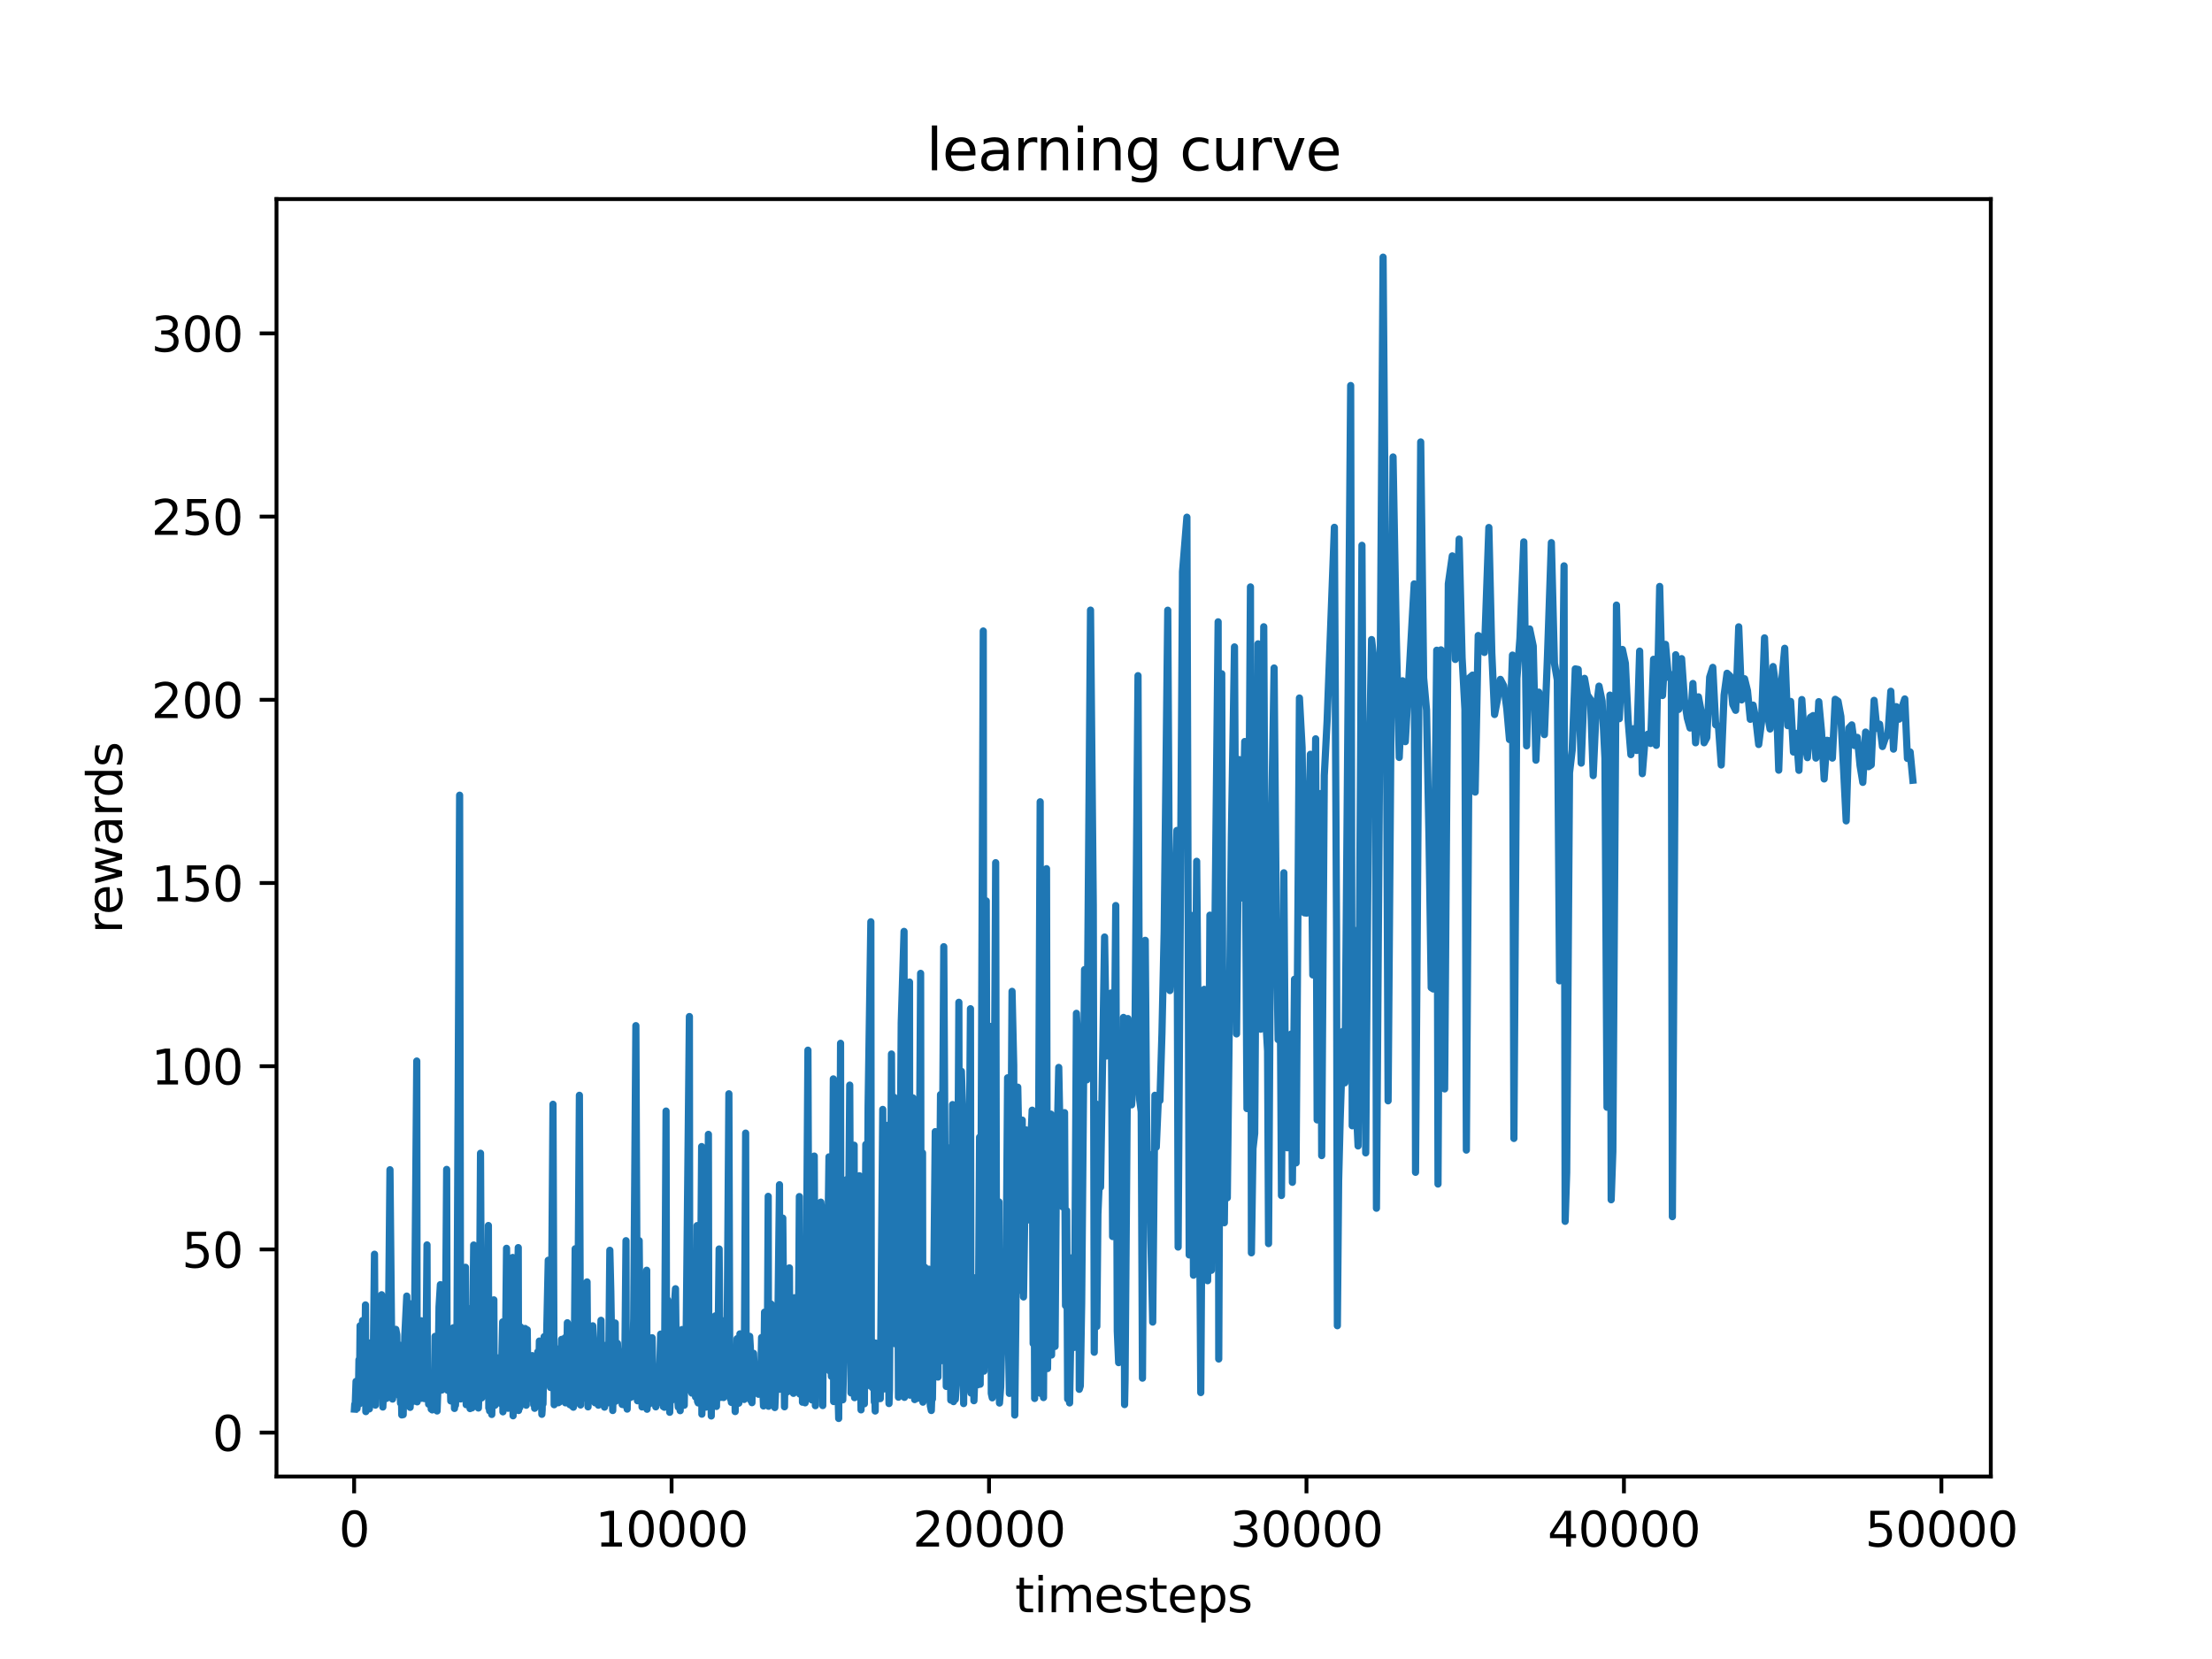<?xml version="1.0" encoding="utf-8" standalone="no"?>
<!DOCTYPE svg PUBLIC "-//W3C//DTD SVG 1.1//EN"
  "http://www.w3.org/Graphics/SVG/1.1/DTD/svg11.dtd">
<svg xmlns:xlink="http://www.w3.org/1999/xlink" width="460.8pt" height="345.6pt" viewBox="0 0 460.8 345.6" xmlns="http://www.w3.org/2000/svg" version="1.1">
 <defs>
  <style type="text/css">*{stroke-linejoin: round; stroke-linecap: butt}</style>
 </defs>
 <g id="figure_1">
  <g id="patch_1">
   <path d="M 0 345.6 
L 460.8 345.6 
L 460.8 0 
L 0 0 
z
" style="fill: #ffffff"/>
  </g>
  <g id="axes_1">
   <g id="patch_2">
    <path d="M 57.6 307.584 
L 414.72 307.584 
L 414.72 41.472 
L 57.6 41.472 
z
" style="fill: #ffffff"/>
   </g>
   <g id="matplotlib.axis_1">
    <g id="xtick_1">
     <g id="line2d_1">
      <defs>
       <path id="m3d09e8f47e" d="M 0 0 
L 0 3.5 
" style="stroke: #000000; stroke-width: 0.8"/>
      </defs>
      <g>
       <use xlink:href="#m3d09e8f47e" x="73.773" y="307.584" style="stroke: #000000; stroke-width: 0.8"/>
      </g>
     </g>
     <g id="text_1">
      <!-- 0 -->
      <g transform="translate(70.592 322.182) scale(0.1 -0.1)">
       <defs>
        <path id="DejaVuSans-30" d="M 2034 4250 
Q 1547 4250 1301 3770 
Q 1056 3291 1056 2328 
Q 1056 1369 1301 889 
Q 1547 409 2034 409 
Q 2525 409 2770 889 
Q 3016 1369 3016 2328 
Q 3016 3291 2770 3770 
Q 2525 4250 2034 4250 
z
M 2034 4750 
Q 2819 4750 3233 4129 
Q 3647 3509 3647 2328 
Q 3647 1150 3233 529 
Q 2819 -91 2034 -91 
Q 1250 -91 836 529 
Q 422 1150 422 2328 
Q 422 3509 836 4129 
Q 1250 4750 2034 4750 
z
" transform="scale(0.016)"/>
       </defs>
       <use xlink:href="#DejaVuSans-30"/>
      </g>
     </g>
    </g>
    <g id="xtick_2">
     <g id="line2d_2">
      <g>
       <use xlink:href="#m3d09e8f47e" x="139.904" y="307.584" style="stroke: #000000; stroke-width: 0.8"/>
      </g>
     </g>
     <g id="text_2">
      <!-- 10000 -->
      <g transform="translate(123.997 322.182) scale(0.1 -0.1)">
       <defs>
        <path id="DejaVuSans-31" d="M 794 531 
L 1825 531 
L 1825 4091 
L 703 3866 
L 703 4441 
L 1819 4666 
L 2450 4666 
L 2450 531 
L 3481 531 
L 3481 0 
L 794 0 
L 794 531 
z
" transform="scale(0.016)"/>
       </defs>
       <use xlink:href="#DejaVuSans-31"/>
       <use xlink:href="#DejaVuSans-30" x="63.623"/>
       <use xlink:href="#DejaVuSans-30" x="127.246"/>
       <use xlink:href="#DejaVuSans-30" x="190.869"/>
       <use xlink:href="#DejaVuSans-30" x="254.492"/>
      </g>
     </g>
    </g>
    <g id="xtick_3">
     <g id="line2d_3">
      <g>
       <use xlink:href="#m3d09e8f47e" x="206.034" y="307.584" style="stroke: #000000; stroke-width: 0.8"/>
      </g>
     </g>
     <g id="text_3">
      <!-- 20000 -->
      <g transform="translate(190.128 322.182) scale(0.1 -0.1)">
       <defs>
        <path id="DejaVuSans-32" d="M 1228 531 
L 3431 531 
L 3431 0 
L 469 0 
L 469 531 
Q 828 903 1448 1529 
Q 2069 2156 2228 2338 
Q 2531 2678 2651 2914 
Q 2772 3150 2772 3378 
Q 2772 3750 2511 3984 
Q 2250 4219 1831 4219 
Q 1534 4219 1204 4116 
Q 875 4013 500 3803 
L 500 4441 
Q 881 4594 1212 4672 
Q 1544 4750 1819 4750 
Q 2544 4750 2975 4387 
Q 3406 4025 3406 3419 
Q 3406 3131 3298 2873 
Q 3191 2616 2906 2266 
Q 2828 2175 2409 1742 
Q 1991 1309 1228 531 
z
" transform="scale(0.016)"/>
       </defs>
       <use xlink:href="#DejaVuSans-32"/>
       <use xlink:href="#DejaVuSans-30" x="63.623"/>
       <use xlink:href="#DejaVuSans-30" x="127.246"/>
       <use xlink:href="#DejaVuSans-30" x="190.869"/>
       <use xlink:href="#DejaVuSans-30" x="254.492"/>
      </g>
     </g>
    </g>
    <g id="xtick_4">
     <g id="line2d_4">
      <g>
       <use xlink:href="#m3d09e8f47e" x="272.165" y="307.584" style="stroke: #000000; stroke-width: 0.8"/>
      </g>
     </g>
     <g id="text_4">
      <!-- 30000 -->
      <g transform="translate(256.259 322.182) scale(0.1 -0.1)">
       <defs>
        <path id="DejaVuSans-33" d="M 2597 2516 
Q 3050 2419 3304 2112 
Q 3559 1806 3559 1356 
Q 3559 666 3084 287 
Q 2609 -91 1734 -91 
Q 1441 -91 1130 -33 
Q 819 25 488 141 
L 488 750 
Q 750 597 1062 519 
Q 1375 441 1716 441 
Q 2309 441 2620 675 
Q 2931 909 2931 1356 
Q 2931 1769 2642 2001 
Q 2353 2234 1838 2234 
L 1294 2234 
L 1294 2753 
L 1863 2753 
Q 2328 2753 2575 2939 
Q 2822 3125 2822 3475 
Q 2822 3834 2567 4026 
Q 2313 4219 1838 4219 
Q 1578 4219 1281 4162 
Q 984 4106 628 3988 
L 628 4550 
Q 988 4650 1302 4700 
Q 1616 4750 1894 4750 
Q 2613 4750 3031 4423 
Q 3450 4097 3450 3541 
Q 3450 3153 3228 2886 
Q 3006 2619 2597 2516 
z
" transform="scale(0.016)"/>
       </defs>
       <use xlink:href="#DejaVuSans-33"/>
       <use xlink:href="#DejaVuSans-30" x="63.623"/>
       <use xlink:href="#DejaVuSans-30" x="127.246"/>
       <use xlink:href="#DejaVuSans-30" x="190.869"/>
       <use xlink:href="#DejaVuSans-30" x="254.492"/>
      </g>
     </g>
    </g>
    <g id="xtick_5">
     <g id="line2d_5">
      <g>
       <use xlink:href="#m3d09e8f47e" x="338.295" y="307.584" style="stroke: #000000; stroke-width: 0.8"/>
      </g>
     </g>
     <g id="text_5">
      <!-- 40000 -->
      <g transform="translate(322.389 322.182) scale(0.1 -0.1)">
       <defs>
        <path id="DejaVuSans-34" d="M 2419 4116 
L 825 1625 
L 2419 1625 
L 2419 4116 
z
M 2253 4666 
L 3047 4666 
L 3047 1625 
L 3713 1625 
L 3713 1100 
L 3047 1100 
L 3047 0 
L 2419 0 
L 2419 1100 
L 313 1100 
L 313 1709 
L 2253 4666 
z
" transform="scale(0.016)"/>
       </defs>
       <use xlink:href="#DejaVuSans-34"/>
       <use xlink:href="#DejaVuSans-30" x="63.623"/>
       <use xlink:href="#DejaVuSans-30" x="127.246"/>
       <use xlink:href="#DejaVuSans-30" x="190.869"/>
       <use xlink:href="#DejaVuSans-30" x="254.492"/>
      </g>
     </g>
    </g>
    <g id="xtick_6">
     <g id="line2d_6">
      <g>
       <use xlink:href="#m3d09e8f47e" x="404.426" y="307.584" style="stroke: #000000; stroke-width: 0.8"/>
      </g>
     </g>
     <g id="text_6">
      <!-- 50000 -->
      <g transform="translate(388.52 322.182) scale(0.1 -0.1)">
       <defs>
        <path id="DejaVuSans-35" d="M 691 4666 
L 3169 4666 
L 3169 4134 
L 1269 4134 
L 1269 2991 
Q 1406 3038 1543 3061 
Q 1681 3084 1819 3084 
Q 2600 3084 3056 2656 
Q 3513 2228 3513 1497 
Q 3513 744 3044 326 
Q 2575 -91 1722 -91 
Q 1428 -91 1123 -41 
Q 819 9 494 109 
L 494 744 
Q 775 591 1075 516 
Q 1375 441 1709 441 
Q 2250 441 2565 725 
Q 2881 1009 2881 1497 
Q 2881 1984 2565 2268 
Q 2250 2553 1709 2553 
Q 1456 2553 1204 2497 
Q 953 2441 691 2322 
L 691 4666 
z
" transform="scale(0.016)"/>
       </defs>
       <use xlink:href="#DejaVuSans-35"/>
       <use xlink:href="#DejaVuSans-30" x="63.623"/>
       <use xlink:href="#DejaVuSans-30" x="127.246"/>
       <use xlink:href="#DejaVuSans-30" x="190.869"/>
       <use xlink:href="#DejaVuSans-30" x="254.492"/>
      </g>
     </g>
    </g>
    <g id="text_7">
     <!-- timesteps -->
     <g transform="translate(211.444 335.861) scale(0.1 -0.1)">
      <defs>
       <path id="DejaVuSans-74" d="M 1172 4494 
L 1172 3500 
L 2356 3500 
L 2356 3053 
L 1172 3053 
L 1172 1153 
Q 1172 725 1289 603 
Q 1406 481 1766 481 
L 2356 481 
L 2356 0 
L 1766 0 
Q 1100 0 847 248 
Q 594 497 594 1153 
L 594 3053 
L 172 3053 
L 172 3500 
L 594 3500 
L 594 4494 
L 1172 4494 
z
" transform="scale(0.016)"/>
       <path id="DejaVuSans-69" d="M 603 3500 
L 1178 3500 
L 1178 0 
L 603 0 
L 603 3500 
z
M 603 4863 
L 1178 4863 
L 1178 4134 
L 603 4134 
L 603 4863 
z
" transform="scale(0.016)"/>
       <path id="DejaVuSans-6d" d="M 3328 2828 
Q 3544 3216 3844 3400 
Q 4144 3584 4550 3584 
Q 5097 3584 5394 3201 
Q 5691 2819 5691 2113 
L 5691 0 
L 5113 0 
L 5113 2094 
Q 5113 2597 4934 2840 
Q 4756 3084 4391 3084 
Q 3944 3084 3684 2787 
Q 3425 2491 3425 1978 
L 3425 0 
L 2847 0 
L 2847 2094 
Q 2847 2600 2669 2842 
Q 2491 3084 2119 3084 
Q 1678 3084 1418 2786 
Q 1159 2488 1159 1978 
L 1159 0 
L 581 0 
L 581 3500 
L 1159 3500 
L 1159 2956 
Q 1356 3278 1631 3431 
Q 1906 3584 2284 3584 
Q 2666 3584 2933 3390 
Q 3200 3197 3328 2828 
z
" transform="scale(0.016)"/>
       <path id="DejaVuSans-65" d="M 3597 1894 
L 3597 1613 
L 953 1613 
Q 991 1019 1311 708 
Q 1631 397 2203 397 
Q 2534 397 2845 478 
Q 3156 559 3463 722 
L 3463 178 
Q 3153 47 2828 -22 
Q 2503 -91 2169 -91 
Q 1331 -91 842 396 
Q 353 884 353 1716 
Q 353 2575 817 3079 
Q 1281 3584 2069 3584 
Q 2775 3584 3186 3129 
Q 3597 2675 3597 1894 
z
M 3022 2063 
Q 3016 2534 2758 2815 
Q 2500 3097 2075 3097 
Q 1594 3097 1305 2825 
Q 1016 2553 972 2059 
L 3022 2063 
z
" transform="scale(0.016)"/>
       <path id="DejaVuSans-73" d="M 2834 3397 
L 2834 2853 
Q 2591 2978 2328 3040 
Q 2066 3103 1784 3103 
Q 1356 3103 1142 2972 
Q 928 2841 928 2578 
Q 928 2378 1081 2264 
Q 1234 2150 1697 2047 
L 1894 2003 
Q 2506 1872 2764 1633 
Q 3022 1394 3022 966 
Q 3022 478 2636 193 
Q 2250 -91 1575 -91 
Q 1294 -91 989 -36 
Q 684 19 347 128 
L 347 722 
Q 666 556 975 473 
Q 1284 391 1588 391 
Q 1994 391 2212 530 
Q 2431 669 2431 922 
Q 2431 1156 2273 1281 
Q 2116 1406 1581 1522 
L 1381 1569 
Q 847 1681 609 1914 
Q 372 2147 372 2553 
Q 372 3047 722 3315 
Q 1072 3584 1716 3584 
Q 2034 3584 2315 3537 
Q 2597 3491 2834 3397 
z
" transform="scale(0.016)"/>
       <path id="DejaVuSans-70" d="M 1159 525 
L 1159 -1331 
L 581 -1331 
L 581 3500 
L 1159 3500 
L 1159 2969 
Q 1341 3281 1617 3432 
Q 1894 3584 2278 3584 
Q 2916 3584 3314 3078 
Q 3713 2572 3713 1747 
Q 3713 922 3314 415 
Q 2916 -91 2278 -91 
Q 1894 -91 1617 61 
Q 1341 213 1159 525 
z
M 3116 1747 
Q 3116 2381 2855 2742 
Q 2594 3103 2138 3103 
Q 1681 3103 1420 2742 
Q 1159 2381 1159 1747 
Q 1159 1113 1420 752 
Q 1681 391 2138 391 
Q 2594 391 2855 752 
Q 3116 1113 3116 1747 
z
" transform="scale(0.016)"/>
      </defs>
      <use xlink:href="#DejaVuSans-74"/>
      <use xlink:href="#DejaVuSans-69" x="39.209"/>
      <use xlink:href="#DejaVuSans-6d" x="66.992"/>
      <use xlink:href="#DejaVuSans-65" x="164.404"/>
      <use xlink:href="#DejaVuSans-73" x="225.928"/>
      <use xlink:href="#DejaVuSans-74" x="278.027"/>
      <use xlink:href="#DejaVuSans-65" x="317.236"/>
      <use xlink:href="#DejaVuSans-70" x="378.76"/>
      <use xlink:href="#DejaVuSans-73" x="442.236"/>
     </g>
    </g>
   </g>
   <g id="matplotlib.axis_2">
    <g id="ytick_1">
     <g id="line2d_7">
      <defs>
       <path id="mdad643f692" d="M 0 0 
L -3.5 0 
" style="stroke: #000000; stroke-width: 0.8"/>
      </defs>
      <g>
       <use xlink:href="#mdad643f692" x="57.6" y="298.439" style="stroke: #000000; stroke-width: 0.8"/>
      </g>
     </g>
     <g id="text_8">
      <!-- 0 -->
      <g transform="translate(44.237 302.238) scale(0.1 -0.1)">
       <use xlink:href="#DejaVuSans-30"/>
      </g>
     </g>
    </g>
    <g id="ytick_2">
     <g id="line2d_8">
      <g>
       <use xlink:href="#mdad643f692" x="57.6" y="260.274" style="stroke: #000000; stroke-width: 0.8"/>
      </g>
     </g>
     <g id="text_9">
      <!-- 50 -->
      <g transform="translate(37.875 264.074) scale(0.1 -0.1)">
       <use xlink:href="#DejaVuSans-35"/>
       <use xlink:href="#DejaVuSans-30" x="63.623"/>
      </g>
     </g>
    </g>
    <g id="ytick_3">
     <g id="line2d_9">
      <g>
       <use xlink:href="#mdad643f692" x="57.6" y="222.11" style="stroke: #000000; stroke-width: 0.8"/>
      </g>
     </g>
     <g id="text_10">
      <!-- 100 -->
      <g transform="translate(31.512 225.909) scale(0.1 -0.1)">
       <use xlink:href="#DejaVuSans-31"/>
       <use xlink:href="#DejaVuSans-30" x="63.623"/>
       <use xlink:href="#DejaVuSans-30" x="127.246"/>
      </g>
     </g>
    </g>
    <g id="ytick_4">
     <g id="line2d_10">
      <g>
       <use xlink:href="#mdad643f692" x="57.6" y="183.946" style="stroke: #000000; stroke-width: 0.8"/>
      </g>
     </g>
     <g id="text_11">
      <!-- 150 -->
      <g transform="translate(31.512 187.745) scale(0.1 -0.1)">
       <use xlink:href="#DejaVuSans-31"/>
       <use xlink:href="#DejaVuSans-35" x="63.623"/>
       <use xlink:href="#DejaVuSans-30" x="127.246"/>
      </g>
     </g>
    </g>
    <g id="ytick_5">
     <g id="line2d_11">
      <g>
       <use xlink:href="#mdad643f692" x="57.6" y="145.782" style="stroke: #000000; stroke-width: 0.8"/>
      </g>
     </g>
     <g id="text_12">
      <!-- 200 -->
      <g transform="translate(31.512 149.581) scale(0.1 -0.1)">
       <use xlink:href="#DejaVuSans-32"/>
       <use xlink:href="#DejaVuSans-30" x="63.623"/>
       <use xlink:href="#DejaVuSans-30" x="127.246"/>
      </g>
     </g>
    </g>
    <g id="ytick_6">
     <g id="line2d_12">
      <g>
       <use xlink:href="#mdad643f692" x="57.6" y="107.618" style="stroke: #000000; stroke-width: 0.8"/>
      </g>
     </g>
     <g id="text_13">
      <!-- 250 -->
      <g transform="translate(31.512 111.417) scale(0.1 -0.1)">
       <use xlink:href="#DejaVuSans-32"/>
       <use xlink:href="#DejaVuSans-35" x="63.623"/>
       <use xlink:href="#DejaVuSans-30" x="127.246"/>
      </g>
     </g>
    </g>
    <g id="ytick_7">
     <g id="line2d_13">
      <g>
       <use xlink:href="#mdad643f692" x="57.6" y="69.453" style="stroke: #000000; stroke-width: 0.8"/>
      </g>
     </g>
     <g id="text_14">
      <!-- 300 -->
      <g transform="translate(31.512 73.253) scale(0.1 -0.1)">
       <use xlink:href="#DejaVuSans-33"/>
       <use xlink:href="#DejaVuSans-30" x="63.623"/>
       <use xlink:href="#DejaVuSans-30" x="127.246"/>
      </g>
     </g>
    </g>
    <g id="text_15">
     <!-- rewards -->
     <g transform="translate(25.433 194.448) rotate(-90) scale(0.1 -0.1)">
      <defs>
       <path id="DejaVuSans-72" d="M 2631 2963 
Q 2534 3019 2420 3045 
Q 2306 3072 2169 3072 
Q 1681 3072 1420 2755 
Q 1159 2438 1159 1844 
L 1159 0 
L 581 0 
L 581 3500 
L 1159 3500 
L 1159 2956 
Q 1341 3275 1631 3429 
Q 1922 3584 2338 3584 
Q 2397 3584 2469 3576 
Q 2541 3569 2628 3553 
L 2631 2963 
z
" transform="scale(0.016)"/>
       <path id="DejaVuSans-77" d="M 269 3500 
L 844 3500 
L 1563 769 
L 2278 3500 
L 2956 3500 
L 3675 769 
L 4391 3500 
L 4966 3500 
L 4050 0 
L 3372 0 
L 2619 2869 
L 1863 0 
L 1184 0 
L 269 3500 
z
" transform="scale(0.016)"/>
       <path id="DejaVuSans-61" d="M 2194 1759 
Q 1497 1759 1228 1600 
Q 959 1441 959 1056 
Q 959 750 1161 570 
Q 1363 391 1709 391 
Q 2188 391 2477 730 
Q 2766 1069 2766 1631 
L 2766 1759 
L 2194 1759 
z
M 3341 1997 
L 3341 0 
L 2766 0 
L 2766 531 
Q 2569 213 2275 61 
Q 1981 -91 1556 -91 
Q 1019 -91 701 211 
Q 384 513 384 1019 
Q 384 1609 779 1909 
Q 1175 2209 1959 2209 
L 2766 2209 
L 2766 2266 
Q 2766 2663 2505 2880 
Q 2244 3097 1772 3097 
Q 1472 3097 1187 3025 
Q 903 2953 641 2809 
L 641 3341 
Q 956 3463 1253 3523 
Q 1550 3584 1831 3584 
Q 2591 3584 2966 3190 
Q 3341 2797 3341 1997 
z
" transform="scale(0.016)"/>
       <path id="DejaVuSans-64" d="M 2906 2969 
L 2906 4863 
L 3481 4863 
L 3481 0 
L 2906 0 
L 2906 525 
Q 2725 213 2448 61 
Q 2172 -91 1784 -91 
Q 1150 -91 751 415 
Q 353 922 353 1747 
Q 353 2572 751 3078 
Q 1150 3584 1784 3584 
Q 2172 3584 2448 3432 
Q 2725 3281 2906 2969 
z
M 947 1747 
Q 947 1113 1208 752 
Q 1469 391 1925 391 
Q 2381 391 2643 752 
Q 2906 1113 2906 1747 
Q 2906 2381 2643 2742 
Q 2381 3103 1925 3103 
Q 1469 3103 1208 2742 
Q 947 2381 947 1747 
z
" transform="scale(0.016)"/>
      </defs>
      <use xlink:href="#DejaVuSans-72"/>
      <use xlink:href="#DejaVuSans-65" x="38.863"/>
      <use xlink:href="#DejaVuSans-77" x="100.387"/>
      <use xlink:href="#DejaVuSans-61" x="182.174"/>
      <use xlink:href="#DejaVuSans-72" x="243.453"/>
      <use xlink:href="#DejaVuSans-64" x="282.816"/>
      <use xlink:href="#DejaVuSans-73" x="346.293"/>
     </g>
    </g>
   </g>
   <g id="line2d_14">
    <path d="M 73.833 293.546 
L 73.899 292.521 
L 73.972 293.462 
L 74.17 287.764 
L 74.276 287.861 
L 74.382 293.424 
L 74.514 289.399 
L 74.646 291.575 
L 74.778 283.267 
L 74.851 292.471 
L 75.016 276.175 
L 75.182 290.359 
L 75.354 286.14 
L 75.526 275.095 
L 75.936 289.999 
L 76.134 271.836 
L 76.207 294.063 
L 76.352 286.928 
L 76.438 292.157 
L 76.656 288.048 
L 76.881 279.756 
L 76.947 293.503 
L 77.232 284.222 
L 77.457 290.594 
L 77.602 285.513 
L 77.701 288.742 
L 78.012 261.275 
L 78.204 292.715 
L 78.363 286.865 
L 78.462 289.1 
L 78.594 285.738 
L 78.786 271.879 
L 79.05 275.867 
L 79.308 288.448 
L 79.5 269.718 
L 79.679 280.389 
L 79.751 293.113 
L 79.831 291.264 
L 80.095 288.321 
L 80.406 285.258 
L 80.512 291.323 
L 80.704 283.573 
L 80.79 289.929 
L 81.239 243.677 
L 81.676 288.589 
L 81.775 291.455 
L 81.874 290.392 
L 82.006 283.484 
L 82.152 290.053 
L 82.456 276.928 
L 82.661 278.035 
L 82.919 289.973 
L 83.137 280.175 
L 83.27 290.924 
L 83.356 289.784 
L 83.435 292.299 
L 83.607 290.174 
L 83.699 294.761 
L 83.832 285.9 
L 83.99 294.698 
L 84.321 278.431 
L 84.738 269.996 
L 84.956 283.14 
L 85.161 278.782 
L 85.353 271.577 
L 85.439 293.181 
L 85.69 286.699 
L 85.895 277.894 
L 86.133 291.918 
L 86.252 288.707 
L 86.821 221.03 
L 86.9 292.033 
L 87.019 291.387 
L 87.125 289.769 
L 87.475 278.671 
L 87.727 275.138 
L 87.833 291.292 
L 87.985 282.228 
L 88.13 288.554 
L 88.315 277.535 
L 88.421 291.358 
L 88.567 288.721 
L 88.679 289.224 
L 88.957 259.334 
L 89.036 290.608 
L 89.135 289.772 
L 89.228 290.425 
L 89.294 292.518 
L 89.499 286.076 
L 89.618 290.662 
L 89.75 288.101 
L 89.83 293.544 
L 89.982 286.051 
L 90.041 293.711 
L 90.279 288.295 
L 90.445 290.8 
L 90.623 278.388 
L 90.921 292.908 
L 90.994 291.163 
L 91.053 293.931 
L 91.212 289.528 
L 91.457 272.246 
L 91.741 267.615 
L 92.045 289.567 
L 92.171 282.601 
L 92.316 283.117 
L 92.468 288.336 
L 92.581 287.861 
L 92.746 283.155 
L 93.05 243.605 
L 93.149 289.485 
L 93.262 289.637 
L 93.407 280.123 
L 93.533 287.738 
L 93.811 288.361 
L 93.903 291.844 
L 94.016 284.48 
L 94.287 290.418 
L 94.452 276.591 
L 94.598 283.715 
L 94.677 293.407 
L 94.809 287.96 
L 94.882 292.741 
L 94.961 290.67 
L 95.041 290.991 
L 95.133 290.265 
L 95.748 165.655 
L 95.96 291.427 
L 96.231 277.549 
L 96.31 290.826 
L 96.575 265.451 
L 96.687 286.91 
L 96.965 263.996 
L 97.117 292.629 
L 97.256 282.593 
L 97.362 287.124 
L 97.838 272.628 
L 97.924 293.436 
L 98.036 284.984 
L 98.142 291.2 
L 98.242 287.982 
L 98.327 293.291 
L 98.678 259.358 
L 98.837 283.888 
L 98.995 284.472 
L 99.108 290.79 
L 99.405 281.582 
L 99.518 292.859 
L 99.597 292.638 
L 99.663 293.316 
L 99.782 290 
L 100.1 240.243 
L 100.351 291.216 
L 100.721 276.538 
L 100.854 288.537 
L 101.098 284.59 
L 101.224 285.13 
L 101.429 289.346 
L 101.74 255.297 
L 101.826 293.301 
L 101.938 287.774 
L 101.991 293.921 
L 102.064 291.11 
L 102.236 287.771 
L 102.447 294.661 
L 102.877 270.782 
L 102.963 290.477 
L 103.129 292.738 
L 103.274 284.284 
L 103.373 289.549 
L 103.532 282.842 
L 103.691 292.136 
L 103.823 286.597 
L 103.982 288.538 
L 104.154 286.419 
L 104.306 292.368 
L 104.716 275.378 
L 104.769 294.112 
L 104.868 291.445 
L 105.033 289.592 
L 105.119 290.32 
L 105.251 285.879 
L 105.522 260.044 
L 105.827 293.371 
L 105.985 277.013 
L 106.151 291.632 
L 106.799 261.955 
L 106.885 294.937 
L 107.096 286.024 
L 107.301 277.438 
L 107.381 291.02 
L 107.963 259.9 
L 108.029 293.84 
L 108.102 291.739 
L 108.188 290.273 
L 108.28 293.222 
L 108.445 276.422 
L 108.617 277.499 
L 108.842 289.965 
L 108.955 285.702 
L 109.226 287.861 
L 109.391 276.746 
L 109.623 292.739 
L 109.834 277.025 
L 109.993 289.724 
L 110.085 289.555 
L 110.171 291.343 
L 110.35 283.397 
L 110.495 284.057 
L 110.648 287.263 
L 110.866 282.405 
L 110.972 291.444 
L 111.104 285.288 
L 111.17 292.616 
L 111.276 288.159 
L 111.375 293.376 
L 111.507 286.844 
L 111.633 289.383 
L 111.878 287.512 
L 112.03 281.613 
L 112.096 292.765 
L 112.175 290.538 
L 112.36 279.368 
L 112.46 292.347 
L 112.559 288.666 
L 112.737 288.108 
L 112.876 294.629 
L 112.942 293.737 
L 113.048 285.229 
L 113.114 292.469 
L 113.359 278.453 
L 113.564 288.392 
L 113.683 286.962 
L 114.212 262.533 
L 114.364 281.935 
L 114.496 283.952 
L 114.682 289.046 
L 114.794 285.612 
L 115.197 230.04 
L 115.442 292.631 
L 115.521 290.732 
L 115.594 290.975 
L 115.733 280.884 
L 115.832 291.069 
L 115.978 282.385 
L 116.222 286.415 
L 116.315 292.224 
L 116.454 281.729 
L 116.527 292.092 
L 116.646 286.098 
L 116.811 286.566 
L 116.99 279.018 
L 117.095 286.199 
L 117.234 285.766 
L 117.36 283.815 
L 117.512 284.297 
L 117.697 278.688 
L 117.796 292.243 
L 117.869 291.726 
L 117.975 289.316 
L 118.193 275.553 
L 118.279 292.262 
L 118.391 287.043 
L 118.524 287.37 
L 118.649 285.431 
L 118.716 292.624 
L 118.835 285.457 
L 118.921 292.084 
L 119.033 290.731 
L 119.145 291.544 
L 119.205 292.939 
L 119.271 292.671 
L 119.37 287.733 
L 119.443 293.151 
L 119.562 292.233 
L 119.82 260.139 
L 120.038 290.952 
L 120.157 285 
L 120.289 286.645 
L 120.699 228.168 
L 120.951 292.686 
L 121.116 276.727 
L 121.387 272.714 
L 121.5 291.285 
L 121.672 274.862 
L 121.87 290.71 
L 122.062 283.701 
L 122.293 267.045 
L 122.498 293.076 
L 122.591 289.713 
L 122.683 291.116 
L 122.796 289.453 
L 122.948 279.717 
L 123.153 277.526 
L 123.265 285.916 
L 123.484 276.188 
L 123.728 288.222 
L 123.96 292.233 
L 124.138 282.929 
L 124.224 291.013 
L 124.323 289.363 
L 124.442 285.279 
L 124.654 292.725 
L 124.945 280.774 
L 125.203 275.044 
L 125.315 288.794 
L 125.441 287.407 
L 125.527 290.028 
L 125.838 281.571 
L 125.93 293.136 
L 126.149 280.267 
L 126.261 287.687 
L 126.466 285.654 
L 126.532 292.276 
L 126.757 288.588 
L 127.041 260.457 
L 127.246 269.033 
L 127.643 293.839 
L 127.842 281.76 
L 127.98 291.621 
L 128.159 275.605 
L 128.271 291.898 
L 128.437 280.167 
L 128.628 279.846 
L 128.827 284.425 
L 128.953 281.567 
L 129.151 290.115 
L 129.303 287.953 
L 129.435 281.614 
L 129.607 292.576 
L 129.766 281.94 
L 129.991 292.661 
L 130.13 286.98 
L 130.407 258.458 
L 130.474 291.841 
L 130.593 286.997 
L 130.652 293.544 
L 130.897 279.878 
L 131.016 291.306 
L 131.26 283.68 
L 131.386 291.02 
L 131.465 290.656 
L 131.571 291.021 
L 131.67 289.15 
L 132.008 274.708 
L 132.464 213.659 
L 132.801 291.809 
L 133.152 258.447 
L 133.456 290.905 
L 133.562 289.524 
L 133.687 285.209 
L 133.747 293.095 
L 133.846 291.832 
L 133.998 279.187 
L 134.316 290.944 
L 134.428 288.634 
L 134.719 264.618 
L 134.792 293.573 
L 135.142 281.452 
L 135.255 292.492 
L 135.427 282.034 
L 135.559 281.432 
L 135.652 288.641 
L 135.843 278.671 
L 136.062 288.16 
L 136.194 289.839 
L 136.379 288.071 
L 136.61 293.073 
L 136.941 285.771 
L 137.007 292.263 
L 137.1 290.963 
L 137.199 285.821 
L 137.285 291.248 
L 137.629 277.912 
L 137.721 290.556 
L 137.9 290.44 
L 137.966 292.202 
L 138.112 284.678 
L 138.178 293.018 
L 138.33 287.506 
L 138.396 293.155 
L 138.753 231.455 
L 138.865 288.762 
L 139.064 270.775 
L 139.269 289.607 
L 139.461 283.692 
L 139.514 294.208 
L 139.758 285.548 
L 139.844 291.787 
L 140.115 273.277 
L 140.234 286.771 
L 140.42 273.086 
L 140.717 268.467 
L 140.942 288.04 
L 141.299 293.128 
L 141.398 290.58 
L 141.471 291.694 
L 141.636 290.376 
L 141.696 293.873 
L 141.795 286.409 
L 142.06 276.974 
L 142.251 291.474 
L 142.437 290.013 
L 142.542 292.741 
L 142.741 277.126 
L 142.86 285.971 
L 143.614 211.763 
L 143.7 289.597 
L 143.832 288.301 
L 143.984 288.428 
L 144.129 290.215 
L 144.255 285.291 
L 144.467 282.004 
L 144.645 275.652 
L 144.897 291.021 
L 145.214 255.313 
L 145.3 291.917 
L 145.452 292.259 
L 145.538 292.209 
L 145.697 277.722 
L 145.763 292.053 
L 146.166 238.85 
L 146.213 294.599 
L 146.47 275.151 
L 146.563 289.896 
L 146.656 288.473 
L 146.748 291.757 
L 146.814 291.534 
L 146.92 288.227 
L 147.013 293.138 
L 147.119 289.514 
L 147.211 292.015 
L 147.575 236.307 
L 147.667 291.665 
L 147.78 292.128 
L 148.018 284.813 
L 148.17 294.976 
L 148.335 279.181 
L 148.501 289.618 
L 148.805 275.29 
L 148.997 274.12 
L 149.188 278.145 
L 149.255 292.984 
L 149.393 283.299 
L 149.519 285.906 
L 149.81 260.185 
L 150.035 290.244 
L 150.134 291.11 
L 150.313 276.872 
L 150.438 289.993 
L 150.623 275.141 
L 150.723 291.137 
L 150.888 275.269 
L 151.265 281.701 
L 151.384 290.698 
L 151.84 227.853 
L 152.039 289.624 
L 152.178 291.476 
L 152.27 288.262 
L 152.356 292.149 
L 152.475 286.84 
L 152.548 292.136 
L 152.674 288.183 
L 152.872 292.159 
L 153.004 282.671 
L 153.15 294.056 
L 153.54 278.876 
L 153.699 280.336 
L 153.837 280.361 
L 153.904 292.31 
L 154.142 277.868 
L 154.3 278.348 
L 154.393 289.477 
L 154.585 278.621 
L 154.691 291.467 
L 154.816 285.045 
L 155.015 291.534 
L 155.332 236.048 
L 155.444 289.421 
L 155.61 284.929 
L 155.702 288.438 
L 155.874 282.55 
L 156.02 285.327 
L 156.172 278.377 
L 156.311 280.714 
L 156.383 291.725 
L 156.496 285 
L 156.648 292.207 
L 156.76 285.368 
L 156.985 281.92 
L 157.256 289.013 
L 157.356 288.513 
L 157.587 290.129 
L 157.733 289.804 
L 157.865 286.951 
L 158.004 290.455 
L 158.116 285.495 
L 158.215 288.828 
L 158.367 284.737 
L 158.467 287.768 
L 158.652 278.624 
L 158.857 289.923 
L 158.956 290.569 
L 159.049 292.889 
L 159.267 273.34 
L 159.406 286.452 
L 159.551 287.523 
L 159.783 292.772 
L 160.034 249.219 
L 160.107 292.953 
L 160.259 285.122 
L 160.391 289.474 
L 160.636 271.658 
L 160.801 289.67 
L 161.019 278.126 
L 161.343 273.917 
L 161.409 293.217 
L 161.766 285.15 
L 161.886 288.775 
L 162.381 246.8 
L 162.467 289.4 
L 162.798 263.534 
L 163.069 253.753 
L 163.426 293.062 
L 163.651 274.544 
L 163.902 281.386 
L 164.074 289.93 
L 164.2 284.444 
L 164.451 264.122 
L 164.59 288.704 
L 164.815 271.683 
L 165 287.439 
L 165.133 282.047 
L 165.291 290.264 
L 165.509 270.346 
L 165.662 282.719 
L 165.8 282.858 
L 166.085 286.843 
L 166.25 287.747 
L 166.521 249.265 
L 166.614 290.411 
L 166.753 280.481 
L 166.859 289.522 
L 167.07 271.978 
L 167.169 292.107 
L 167.315 284.267 
L 167.507 289.326 
L 167.619 288.889 
L 167.725 292.238 
L 167.817 290.073 
L 168.307 218.773 
L 168.565 288.075 
L 168.717 284.202 
L 168.935 265.363 
L 169.107 291.624 
L 169.193 290.631 
L 169.338 287.756 
L 169.623 240.831 
L 169.861 292.832 
L 170.337 266.362 
L 170.482 288.448 
L 170.668 279.625 
L 170.998 250.429 
L 171.302 253.394 
L 171.395 292.808 
L 171.607 257.721 
L 172.123 284.179 
L 172.691 240.997 
L 172.837 285.607 
L 173.002 277.254 
L 173.2 286.729 
L 173.597 224.753 
L 173.663 291.973 
L 173.895 261.745 
L 174.054 285.398 
L 174.259 270.557 
L 174.371 287.786 
L 174.556 289.101 
L 174.715 295.488 
L 175.105 217.338 
L 175.184 290.836 
L 175.29 285.57 
L 175.561 291.612 
L 175.846 280.458 
L 176.117 277.649 
L 176.395 245.712 
L 176.619 273.757 
L 177.016 226.048 
L 177.287 290.175 
L 177.439 289.574 
L 177.935 238.571 
L 178.021 291.159 
L 178.16 289.917 
L 178.398 278.19 
L 178.557 286.902 
L 179.033 244.928 
L 179.152 290.534 
L 179.304 288.66 
L 179.37 293.704 
L 179.615 282.869 
L 179.714 288.039 
L 179.873 285.318 
L 180.065 292.434 
L 180.362 238.417 
L 180.481 288.756 
L 180.839 230.525 
L 181.414 192.027 
L 181.52 287.977 
L 181.625 286.309 
L 181.718 289.072 
L 181.857 279.577 
L 182.062 285.393 
L 182.141 292.061 
L 182.234 289.24 
L 182.32 293.941 
L 182.465 279.807 
L 182.584 289.33 
L 182.723 283.808 
L 182.915 291.395 
L 183.133 288.833 
L 183.378 291.361 
L 183.894 231.108 
L 184.198 289.34 
L 184.872 234.428 
L 185.13 286.483 
L 185.197 292.39 
L 185.296 289.467 
L 185.712 219.567 
L 185.904 266.371 
L 186.255 228.583 
L 186.499 279.941 
L 186.837 258.339 
L 187.048 266.667 
L 187.167 291.058 
L 187.743 213.056 
L 188.331 194.027 
L 188.417 291.098 
L 188.549 288.534 
L 188.728 279.107 
L 188.867 289.822 
L 189.045 271.781 
L 189.469 204.578 
L 189.555 290.637 
L 190.176 228.705 
L 190.308 286.769 
L 190.54 291.56 
L 191.036 261.059 
L 191.161 291.308 
L 191.34 271.632 
L 191.783 202.766 
L 191.896 285.614 
L 192.18 240.17 
L 192.259 292.099 
L 192.332 291.821 
L 192.669 263.997 
L 192.795 288.709 
L 193.026 265.921 
L 193.218 273.312 
L 193.483 264.397 
L 193.615 289.52 
L 193.807 292.881 
L 194.012 293.835 
L 194.151 289.616 
L 194.243 291.455 
L 194.382 281.127 
L 194.832 235.739 
L 195.01 272.567 
L 195.202 283.286 
L 195.394 286.87 
L 195.929 228.015 
L 196.055 283.473 
L 196.604 197.214 
L 197.126 288.816 
L 197.351 286.211 
L 197.642 239.119 
L 198.066 291.676 
L 198.442 230.098 
L 198.634 291.987 
L 198.905 255.131 
L 199.011 291.514 
L 199.296 287.749 
L 199.752 208.793 
L 199.897 287.478 
L 200.274 223.169 
L 200.598 232.863 
L 200.744 292.396 
L 201.061 233.68 
L 201.293 254.464 
L 201.458 289.379 
L 201.584 280.589 
L 202.166 210.135 
L 202.278 290.206 
L 202.576 282.679 
L 202.807 266.147 
L 202.886 291.795 
L 203.131 285.359 
L 203.429 286.879 
L 203.587 282.924 
L 203.733 288.463 
L 204.064 236.901 
L 204.189 288.361 
L 204.831 131.446 
L 204.976 285.637 
L 205.452 187.672 
L 205.717 284.316 
L 206.325 213.824 
L 206.504 290.271 
L 206.709 291.196 
L 206.821 285.779 
L 207.416 179.713 
L 207.621 283.293 
L 207.853 252.692 
L 208.104 250.378 
L 208.21 292.283 
L 208.461 288.983 
L 208.653 280.754 
L 208.918 260.769 
L 209.109 281.313 
L 209.275 279.364 
L 209.493 278.384 
L 209.903 224.524 
L 210.068 278.967 
L 210.267 290.274 
L 210.829 206.514 
L 211.179 221.931 
L 211.391 294.783 
L 211.622 274.731 
L 212.019 226.472 
L 212.317 242.136 
L 212.508 268.799 
L 212.951 233.334 
L 213.216 270.179 
L 213.745 235.38 
L 214.109 254.149 
L 214.353 251.19 
L 214.651 239.265 
L 215.021 231.273 
L 215.226 279.894 
L 215.458 267.627 
L 215.537 291.324 
L 215.894 231.679 
L 216.159 277.911 
L 216.688 167.028 
L 216.807 290.286 
L 217.144 268.865 
L 217.382 291.141 
L 218.01 180.965 
L 218.222 285.096 
L 218.916 232.086 
L 219.062 282.278 
L 219.34 242.966 
L 219.518 273.683 
L 219.789 280.486 
L 220.061 245.561 
L 220.557 222.363 
L 220.9 240.326 
L 221.357 251.411 
L 221.767 231.783 
L 221.965 271.981 
L 222.21 252.199 
L 222.415 291.444 
L 222.633 286.919 
L 222.818 292.26 
L 223.036 279.887 
L 223.513 261.917 
L 223.81 280.682 
L 224.24 211.093 
L 224.716 222.095 
L 224.829 289.422 
L 225.047 288.723 
L 225.331 271.514 
L 225.933 201.978 
L 226.402 224.951 
L 227.176 127.095 
L 227.752 188.714 
L 227.95 281.696 
L 228.287 229.948 
L 228.486 276.332 
L 228.717 252.907 
L 228.988 246.428 
L 229.266 247.311 
L 230.106 195.195 
L 230.489 219.982 
L 231.012 208.853 
L 231.475 206.856 
L 231.779 257.596 
L 232.434 188.639 
L 232.751 277.268 
L 233.035 283.864 
L 233.359 274.726 
L 233.644 283.419 
L 234.041 211.944 
L 234.272 292.603 
L 234.371 287.528 
L 234.96 212.181 
L 235.304 229.967 
L 235.733 230.16 
L 236.382 221.864 
L 237.069 140.75 
L 237.407 229.079 
L 237.737 231.583 
L 237.995 287.1 
L 238.577 195.887 
L 238.921 240.611 
L 239.219 240.382 
L 239.543 242.832 
L 239.754 258.467 
L 240.131 275.417 
L 240.587 228.165 
L 240.878 238.971 
L 241.295 229.168 
L 241.632 229.274 
L 242.056 215.243 
L 242.518 194.011 
L 243.266 127.117 
L 243.715 206.352 
L 244.158 199.334 
L 244.654 193.679 
L 245.17 172.996 
L 245.428 259.789 
L 246.341 119.085 
L 247.253 107.742 
L 247.73 261.425 
L 248.186 190.692 
L 248.622 265.648 
L 249.29 179.425 
L 249.733 229.923 
L 250.143 290.104 
L 250.395 251.21 
L 250.864 206.099 
L 251.076 258.911 
L 251.572 266.795 
L 252.048 190.645 
L 252.352 264.633 
L 253.761 129.537 
L 253.886 283.105 
L 254.508 140.356 
L 254.825 243.52 
L 255.05 254.72 
L 255.421 221.923 
L 255.672 249.527 
L 256.512 174.245 
L 257.166 134.761 
L 257.596 215.383 
L 258.152 158.232 
L 258.634 187.069 
L 259.302 154.469 
L 259.765 230.941 
L 260.493 122.265 
L 260.691 260.99 
L 261.022 239.266 
L 261.379 236.102 
L 262.067 134.122 
L 262.622 214.404 
L 263.264 130.564 
L 263.674 212.156 
L 264.057 218.941 
L 264.262 259.066 
L 264.758 178.793 
L 265.419 139.153 
L 265.876 191.327 
L 266.259 216.575 
L 266.702 207.192 
L 266.954 249.047 
L 267.45 181.818 
L 267.787 228.968 
L 268.144 239.101 
L 268.957 215.414 
L 269.229 246.299 
L 269.672 203.991 
L 270.002 242.255 
L 270.697 145.409 
L 271.252 155.723 
L 271.722 190.163 
L 272.211 190.222 
L 272.978 157.131 
L 273.481 203.101 
L 274.076 153.909 
L 274.387 233.299 
L 275.035 165.319 
L 275.332 240.734 
L 275.875 161.542 
L 276.463 150.171 
L 277.978 109.846 
L 278.427 193.754 
L 278.599 276.172 
L 278.864 245.957 
L 279.188 233.042 
L 279.783 214.824 
L 280.167 225.575 
L 281.37 80.312 
L 281.694 234.521 
L 282.25 193.828 
L 282.6 232.052 
L 282.911 238.725 
L 283.718 113.599 
L 284.22 209.276 
L 284.505 240.168 
L 285.06 169.665 
L 285.728 133.234 
L 286.489 139.918 
L 286.74 251.701 
L 288.122 53.568 
L 288.764 135.358 
L 289.167 229.324 
L 290.199 95.193 
L 290.873 132.631 
L 291.488 157.788 
L 292.176 141.818 
L 292.751 154.503 
L 294.603 121.636 
L 294.881 244.212 
L 295.959 92.063 
L 296.574 141.221 
L 297.175 147.936 
L 297.698 175.114 
L 298.147 205.746 
L 298.557 206.021 
L 299.298 135.454 
L 299.563 246.658 
L 300.184 135.379 
L 300.568 216.123 
L 300.945 226.843 
L 301.712 121.618 
L 302.539 115.8 
L 303.16 137.374 
L 303.967 112.303 
L 304.582 137.012 
L 305.171 147.81 
L 305.468 239.587 
L 306.11 141.217 
L 306.758 140.639 
L 307.3 165.01 
L 307.941 132.389 
L 308.576 132.839 
L 309.231 135.916 
L 310.157 109.884 
L 310.772 135.993 
L 311.347 148.846 
L 311.949 145.697 
L 312.557 141.525 
L 313.265 142.879 
L 313.887 147.608 
L 314.449 154.061 
L 315.077 136.468 
L 315.374 237.159 
L 316.003 141.329 
L 316.631 132.965 
L 317.438 112.88 
L 318.02 155.373 
L 318.655 131.022 
L 319.402 134.593 
L 319.964 158.363 
L 320.559 144.188 
L 321.154 146.524 
L 321.73 153.032 
L 322.358 136.924 
L 323.178 113.037 
L 323.819 138.188 
L 324.414 141.641 
L 324.877 204.327 
L 325.823 117.877 
L 326.048 254.428 
L 326.372 244.23 
L 326.961 160.988 
L 327.516 156.274 
L 328.157 139.341 
L 328.766 139.459 
L 329.394 158.976 
L 330.082 141.314 
L 330.684 144.759 
L 331.332 145.729 
L 331.894 161.574 
L 332.489 148.122 
L 333.104 142.935 
L 333.745 146.041 
L 334.341 157.95 
L 334.771 230.664 
L 335.379 144.804 
L 335.637 249.934 
L 335.987 239.832 
L 336.741 126.05 
L 337.336 149.719 
L 337.978 135.291 
L 338.593 138.162 
L 339.175 150.169 
L 339.744 157.207 
L 340.325 151.802 
L 340.921 156.336 
L 341.569 135.636 
L 342.124 161.171 
L 342.706 153.9 
L 343.288 152.935 
L 343.85 154.881 
L 344.472 137.337 
L 345.034 155.268 
L 345.742 122.166 
L 346.33 144.887 
L 346.952 134.229 
L 347.573 141.117 
L 348.169 140.538 
L 348.387 253.456 
L 349.081 136.395 
L 349.683 147.791 
L 350.305 137.201 
L 350.906 145.772 
L 351.495 149.592 
L 352.07 151.658 
L 352.665 142.38 
L 353.221 154.739 
L 353.816 145.161 
L 354.398 148.252 
L 354.993 154.733 
L 355.562 153.664 
L 356.157 141.058 
L 356.805 139.025 
L 357.407 151.001 
L 357.982 151.266 
L 358.564 159.361 
L 359.159 144.797 
L 359.774 140.25 
L 360.383 140.809 
L 360.971 146.763 
L 361.567 147.975 
L 362.208 130.577 
L 362.81 145.808 
L 363.425 141.398 
L 364.033 143.889 
L 364.615 149.846 
L 365.204 146.888 
L 365.786 149.967 
L 366.368 155.096 
L 366.95 150.484 
L 367.584 132.878 
L 368.166 148.511 
L 368.735 151.865 
L 369.363 138.856 
L 369.965 143.364 
L 370.541 160.444 
L 371.162 141.877 
L 371.79 135.047 
L 372.425 151.171 
L 373.02 146.121 
L 373.609 156.666 
L 374.191 152.774 
L 374.753 160.476 
L 375.355 145.729 
L 375.957 154.796 
L 376.519 157.832 
L 377.134 149.438 
L 377.722 149.066 
L 378.284 157.923 
L 378.886 146.168 
L 379.455 152.368 
L 380.004 162.271 
L 380.573 154.217 
L 381.148 154.336 
L 381.717 157.926 
L 382.312 145.676 
L 382.9 146.087 
L 383.489 149.25 
L 384.593 171.008 
L 385.182 151.633 
L 385.757 151.007 
L 386.326 155.305 
L 386.908 153.609 
L 387.483 159.489 
L 388.058 162.985 
L 388.64 152.499 
L 389.249 159.709 
L 389.811 159.34 
L 390.406 145.897 
L 390.981 151.737 
L 391.557 150.863 
L 392.152 155.518 
L 392.734 153.779 
L 393.303 152.869 
L 393.891 144 
L 394.453 156.058 
L 395.035 147.206 
L 395.624 149.813 
L 396.212 147.376 
L 396.801 145.602 
L 397.356 158.002 
L 397.919 156.643 
L 398.487 162.537 
L 398.487 162.537 
" clip-path="url(#p581cc4e900)" style="fill: none; stroke: #1f77b4; stroke-width: 1.5; stroke-linecap: square"/>
   </g>
   <g id="patch_3">
    <path d="M 57.6 307.584 
L 57.6 41.472 
" style="fill: none; stroke: #000000; stroke-width: 0.8; stroke-linejoin: miter; stroke-linecap: square"/>
   </g>
   <g id="patch_4">
    <path d="M 414.72 307.584 
L 414.72 41.472 
" style="fill: none; stroke: #000000; stroke-width: 0.8; stroke-linejoin: miter; stroke-linecap: square"/>
   </g>
   <g id="patch_5">
    <path d="M 57.6 307.584 
L 414.72 307.584 
" style="fill: none; stroke: #000000; stroke-width: 0.8; stroke-linejoin: miter; stroke-linecap: square"/>
   </g>
   <g id="patch_6">
    <path d="M 57.6 41.472 
L 414.72 41.472 
" style="fill: none; stroke: #000000; stroke-width: 0.8; stroke-linejoin: miter; stroke-linecap: square"/>
   </g>
   <g id="text_16">
    <!-- learning curve -->
    <g transform="translate(192.964 35.472) scale(0.12 -0.12)">
     <defs>
      <path id="DejaVuSans-6c" d="M 603 4863 
L 1178 4863 
L 1178 0 
L 603 0 
L 603 4863 
z
" transform="scale(0.016)"/>
      <path id="DejaVuSans-6e" d="M 3513 2113 
L 3513 0 
L 2938 0 
L 2938 2094 
Q 2938 2591 2744 2837 
Q 2550 3084 2163 3084 
Q 1697 3084 1428 2787 
Q 1159 2491 1159 1978 
L 1159 0 
L 581 0 
L 581 3500 
L 1159 3500 
L 1159 2956 
Q 1366 3272 1645 3428 
Q 1925 3584 2291 3584 
Q 2894 3584 3203 3211 
Q 3513 2838 3513 2113 
z
" transform="scale(0.016)"/>
      <path id="DejaVuSans-67" d="M 2906 1791 
Q 2906 2416 2648 2759 
Q 2391 3103 1925 3103 
Q 1463 3103 1205 2759 
Q 947 2416 947 1791 
Q 947 1169 1205 825 
Q 1463 481 1925 481 
Q 2391 481 2648 825 
Q 2906 1169 2906 1791 
z
M 3481 434 
Q 3481 -459 3084 -895 
Q 2688 -1331 1869 -1331 
Q 1566 -1331 1297 -1286 
Q 1028 -1241 775 -1147 
L 775 -588 
Q 1028 -725 1275 -790 
Q 1522 -856 1778 -856 
Q 2344 -856 2625 -561 
Q 2906 -266 2906 331 
L 2906 616 
Q 2728 306 2450 153 
Q 2172 0 1784 0 
Q 1141 0 747 490 
Q 353 981 353 1791 
Q 353 2603 747 3093 
Q 1141 3584 1784 3584 
Q 2172 3584 2450 3431 
Q 2728 3278 2906 2969 
L 2906 3500 
L 3481 3500 
L 3481 434 
z
" transform="scale(0.016)"/>
      <path id="DejaVuSans-20" transform="scale(0.016)"/>
      <path id="DejaVuSans-63" d="M 3122 3366 
L 3122 2828 
Q 2878 2963 2633 3030 
Q 2388 3097 2138 3097 
Q 1578 3097 1268 2742 
Q 959 2388 959 1747 
Q 959 1106 1268 751 
Q 1578 397 2138 397 
Q 2388 397 2633 464 
Q 2878 531 3122 666 
L 3122 134 
Q 2881 22 2623 -34 
Q 2366 -91 2075 -91 
Q 1284 -91 818 406 
Q 353 903 353 1747 
Q 353 2603 823 3093 
Q 1294 3584 2113 3584 
Q 2378 3584 2631 3529 
Q 2884 3475 3122 3366 
z
" transform="scale(0.016)"/>
      <path id="DejaVuSans-75" d="M 544 1381 
L 544 3500 
L 1119 3500 
L 1119 1403 
Q 1119 906 1312 657 
Q 1506 409 1894 409 
Q 2359 409 2629 706 
Q 2900 1003 2900 1516 
L 2900 3500 
L 3475 3500 
L 3475 0 
L 2900 0 
L 2900 538 
Q 2691 219 2414 64 
Q 2138 -91 1772 -91 
Q 1169 -91 856 284 
Q 544 659 544 1381 
z
M 1991 3584 
L 1991 3584 
z
" transform="scale(0.016)"/>
      <path id="DejaVuSans-76" d="M 191 3500 
L 800 3500 
L 1894 563 
L 2988 3500 
L 3597 3500 
L 2284 0 
L 1503 0 
L 191 3500 
z
" transform="scale(0.016)"/>
     </defs>
     <use xlink:href="#DejaVuSans-6c"/>
     <use xlink:href="#DejaVuSans-65" x="27.783"/>
     <use xlink:href="#DejaVuSans-61" x="89.307"/>
     <use xlink:href="#DejaVuSans-72" x="150.586"/>
     <use xlink:href="#DejaVuSans-6e" x="189.949"/>
     <use xlink:href="#DejaVuSans-69" x="253.328"/>
     <use xlink:href="#DejaVuSans-6e" x="281.111"/>
     <use xlink:href="#DejaVuSans-67" x="344.49"/>
     <use xlink:href="#DejaVuSans-20" x="407.967"/>
     <use xlink:href="#DejaVuSans-63" x="439.754"/>
     <use xlink:href="#DejaVuSans-75" x="494.734"/>
     <use xlink:href="#DejaVuSans-72" x="558.113"/>
     <use xlink:href="#DejaVuSans-76" x="599.227"/>
     <use xlink:href="#DejaVuSans-65" x="658.406"/>
    </g>
   </g>
  </g>
 </g>
 <defs>
  <clipPath id="p581cc4e900">
   <rect x="57.6" y="41.472" width="357.12" height="266.112"/>
  </clipPath>
 </defs>
</svg>
